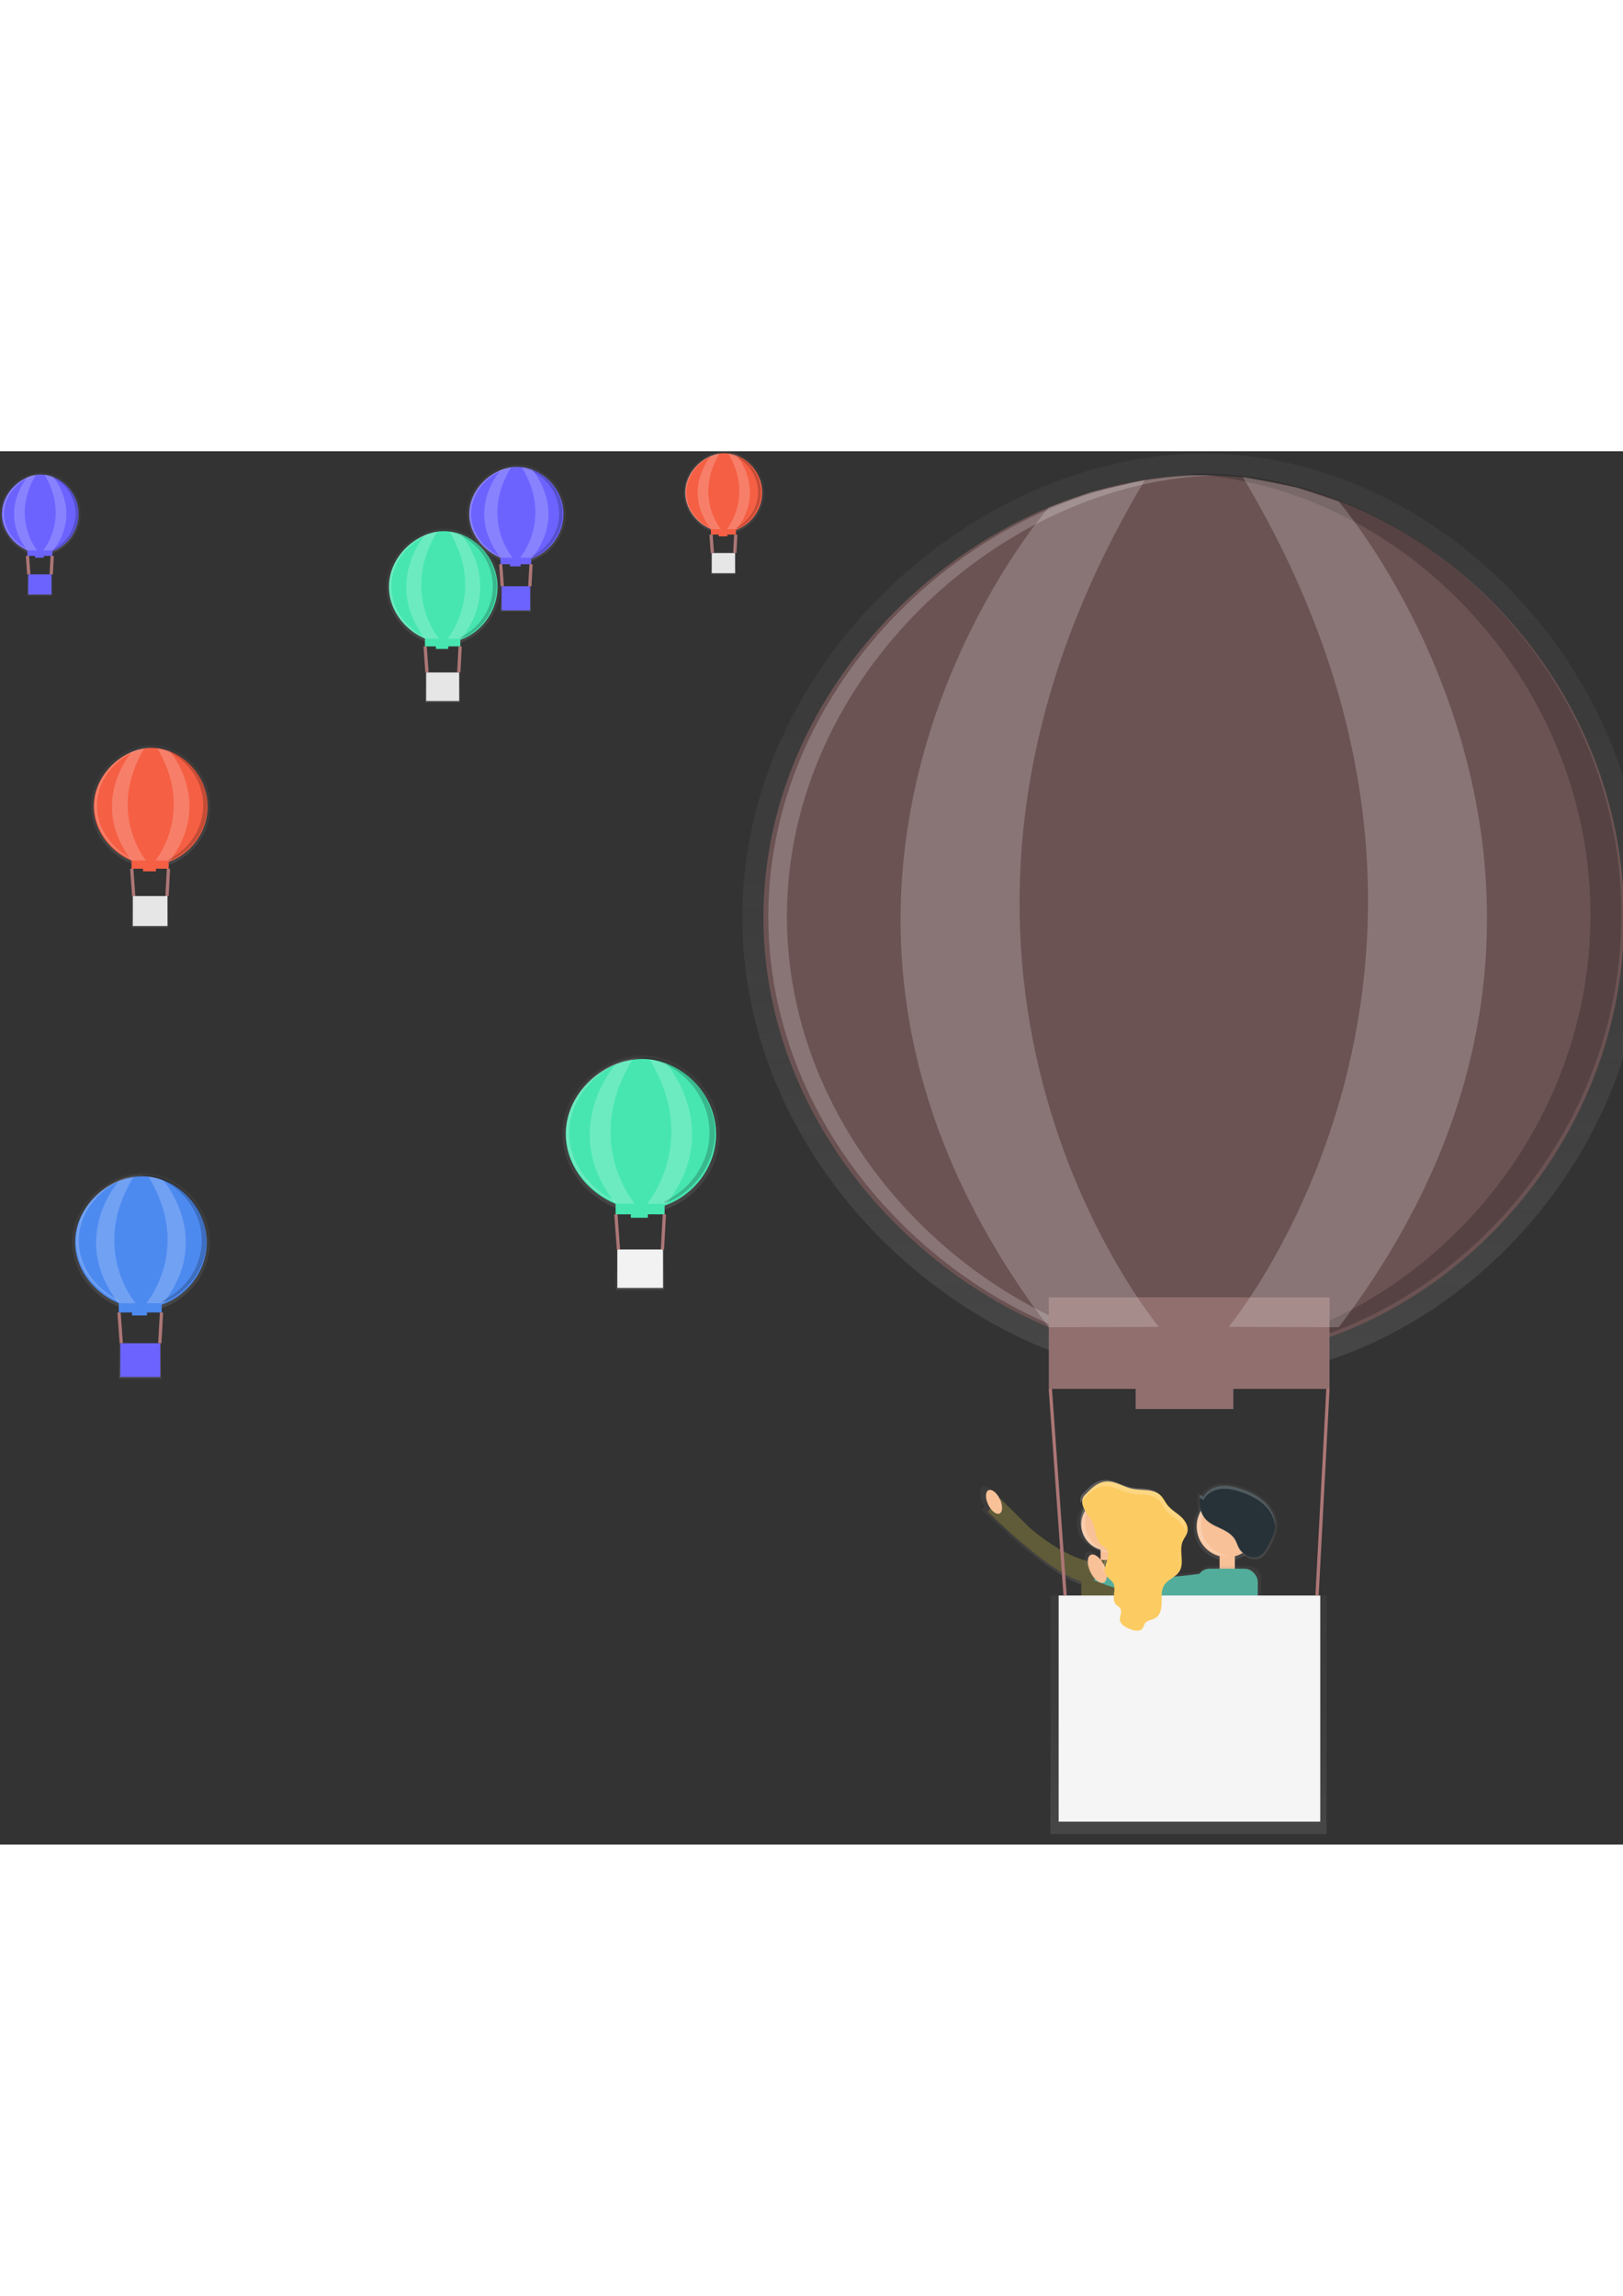 <?xml version="1.0" encoding="UTF-8" standalone="no"?>
<svg
   xmlns:dc="http://purl.org/dc/elements/1.1/"
   xmlns:cc="http://creativecommons.org/ns#"
   xmlns:rdf="http://www.w3.org/1999/02/22-rdf-syntax-ns#"
   xmlns:svg="http://www.w3.org/2000/svg"
   xmlns="http://www.w3.org/2000/svg"
   xmlns:xlink="http://www.w3.org/1999/xlink"
   xmlns:sodipodi="http://sodipodi.sourceforge.net/DTD/sodipodi-0.dtd"
   xmlns:inkscape="http://www.inkscape.org/namespaces/inkscape"
   sodipodi:docname="balloons.svg"
   inkscape:version="1.0 (4035a4f, 2020-05-01)"
   id="svg8"
   version="1.1"
   viewBox="0 0 120 103"
   height="297mm"
   width="210mm">
   <rect x="0" y="0" width="120" height="103" fill="#333333" stroke="none"/>
   <!-- <rect height="100%" width="100%" fill="white" /> -->
  <defs
     id="defs2">
    <linearGradient
       id="f2f4f6e9-6b95-42bc-91e2-935d3f95e99d"
       x1="739.11"
       y1="600.75"
       x2="739.11"
       y2="35"
       gradientUnits="userSpaceOnUse">
      <stop
         offset="0"
         stop-color="gray"
         stop-opacity="0.25"
         id="stop10" />
      <stop
         offset="0.54"
         stop-color="gray"
         stop-opacity="0.12"
         id="stop12" />
      <stop
         offset="1"
         stop-color="gray"
         stop-opacity="0.1"
         id="stop14" />
    </linearGradient>
    <linearGradient
       gradientTransform="matrix(0.121,0,0,0.121,-1.319,-4.074)"
       id="f3ab6348-f00d-4f48-ac7c-85d02bfc6ffb"
       x1="686.68"
       y1="717.39"
       x2="686.68"
       y2="670.55"
       xlink:href="#f2f4f6e9-6b95-42bc-91e2-935d3f95e99d" />
    <linearGradient
       gradientTransform="matrix(0.121,0,0,0.121,-1.319,-4.074)"
       id="0b05ffbc-780b-4703-ab6e-f12613b08fc6"
       x1="645.13"
       y1="725.98"
       x2="645.13"
       y2="664.77"
       xlink:href="#f2f4f6e9-6b95-42bc-91e2-935d3f95e99d" />
    <linearGradient
       gradientTransform="matrix(0.121,0,0,0.121,0,-1.771)"
       id="fefdaf25-1efa-4566-a839-7466210dd781"
       x1="748.64"
       y1="691.12"
       x2="748.64"
       y2="649.87"
       xlink:href="#f2f4f6e9-6b95-42bc-91e2-935d3f95e99d" />
    <linearGradient
       gradientTransform="matrix(0.121,0,0,0.121,-1.319,-4.074)"
       id="00faf9d1-f067-4649-a9f7-133b0e619575"
       x1="726.3"
       y1="801.01"
       x2="726.3"
       y2="704.54"
       xlink:href="#f2f4f6e9-6b95-42bc-91e2-935d3f95e99d" />
    <linearGradient
       gradientTransform="matrix(0.121,0,0,0.121,-1.319,-4.074)"
       id="e0f12371-53e2-4b63-954f-7529306c0fcf"
       x1="765.68"
       y1="709.46"
       x2="765.68"
       y2="663.19"
       xlink:href="#f2f4f6e9-6b95-42bc-91e2-935d3f95e99d" />
    <linearGradient
       gradientTransform="matrix(0.121,0,0,0.121,0,-1.771)"
       id="0828e378-0415-49ac-805e-ffac983dd77f"
       x1="725"
       y1="858"
       x2="725"
       y2="712.51"
       xlink:href="#f2f4f6e9-6b95-42bc-91e2-935d3f95e99d" />
    <linearGradient
       gradientTransform="matrix(0.121,0,0,0.121,-1.319,-4.074)"
       id="a59f3b9d-1771-4339-a46e-b16d2b7b7a75"
       x1="325.86"
       y1="102.02"
       x2="325.86"
       y2="41.73"
       xlink:href="#f2f4f6e9-6b95-42bc-91e2-935d3f95e99d" />
    <linearGradient
       gradientTransform="matrix(0.121,0,0,0.121,0,-1.771)"
       id="127b93fc-e9a8-4a28-b3e8-ddf2259882c5"
       x1="314.63"
       y1="112.46"
       x2="314.63"
       y2="96.95"
       xlink:href="#f2f4f6e9-6b95-42bc-91e2-935d3f95e99d" />
    <linearGradient
       gradientTransform="matrix(0.121,0,0,0.121,-1.319,-4.074)"
       id="0726a656-e16d-4980-b3fe-a86ba469ed49"
       x1="96.86"
       y1="558.16"
       x2="96.86"
       y2="473.87"
       xlink:href="#f2f4f6e9-6b95-42bc-91e2-935d3f95e99d" />
    <linearGradient
       gradientTransform="matrix(0.121,0,0,0.121,0,-1.771)"
       id="09a3f343-371f-47c8-af4b-b7896fe83138"
       x1="85.49"
       y1="580.32"
       x2="85.49"
       y2="558.64"
       xlink:href="#f2f4f6e9-6b95-42bc-91e2-935d3f95e99d" />
    <linearGradient
       gradientTransform="matrix(0.121,0,0,0.121,-1.319,-4.074)"
       id="91620f7c-415a-4efb-8775-05b0b41b95e1"
       x1="401.86"
       y1="498.21"
       x2="401.86"
       y2="402"
       xlink:href="#f2f4f6e9-6b95-42bc-91e2-935d3f95e99d" />
    <linearGradient
       gradientTransform="matrix(0.121,0,0,0.121,0,-1.771)"
       id="1ac82200-36c7-4144-8a58-4670deda2f7e"
       x1="390.42"
       y1="526.19"
       x2="390.42"
       y2="501.45"
       xlink:href="#f2f4f6e9-6b95-42bc-91e2-935d3f95e99d" />
    <linearGradient
       gradientTransform="matrix(0.121,0,0,0.121,-1.319,-4.074)"
       id="be26d75a-0455-4f88-8e02-7405c5fe6a65"
       x1="281.25"
       y1="152.04"
       x2="281.25"
       y2="80.66"
       xlink:href="#f2f4f6e9-6b95-42bc-91e2-935d3f95e99d" />
    <linearGradient
       gradientTransform="matrix(0.121,0,0,0.121,0,-1.771)"
       id="0b2f09ef-1575-4fe8-8a39-bc8009e41251"
       x1="269.97"
       y1="167.89"
       x2="269.97"
       y2="149.53"
       xlink:href="#f2f4f6e9-6b95-42bc-91e2-935d3f95e99d" />
    <linearGradient
       gradientTransform="matrix(0.121,0,0,0.121,-1.319,-4.074)"
       id="e4790bd4-5801-4457-b473-8cffc98e274c"
       x1="35.42"
       y1="97.02"
       x2="35.42"
       y2="46.61"
       xlink:href="#f2f4f6e9-6b95-42bc-91e2-935d3f95e99d" />
    <linearGradient
       gradientTransform="matrix(0.121,0,0,0.121,0,-1.771)"
       id="3d7619d0-4e5d-43de-b852-961e26921f74"
       x1="24.26"
       y1="102.64"
       x2="24.26"
       y2="89.68"
       xlink:href="#f2f4f6e9-6b95-42bc-91e2-935d3f95e99d" />
    <linearGradient
       gradientTransform="matrix(0.121,0,0,0.121,-1.319,-4.074)"
       id="13b49d86-3a6c-4373-8a2b-23927da3a66d"
       x1="452.42"
       y1="84.02"
       x2="452.42"
       y2="33.61"
       xlink:href="#f2f4f6e9-6b95-42bc-91e2-935d3f95e99d" />
    <linearGradient
       gradientTransform="matrix(0.121,0,0,0.121,0,-1.771)"
       id="e13d1787-a849-404d-9971-b1babf765573"
       x1="441.26"
       y1="89.64"
       x2="441.26"
       y2="76.68"
       xlink:href="#f2f4f6e9-6b95-42bc-91e2-935d3f95e99d" />
    <linearGradient
       gradientTransform="matrix(0.121,0,0,0.121,-1.319,-4.074)"
       id="8d0e9b9d-b502-4368-bee2-132b20c20719"
       x1="102.82"
       y1="287.6"
       x2="102.82"
       y2="212.78"
       xlink:href="#f2f4f6e9-6b95-42bc-91e2-935d3f95e99d" />
    <linearGradient
       gradientTransform="matrix(0.121,0,0,0.121,0,-1.771)"
       id="2bbe2ca3-b086-4129-9122-2e4a5aa8bf64"
       x1="91.51"
       y1="305.14"
       x2="91.51"
       y2="285.9"
       xlink:href="#f2f4f6e9-6b95-42bc-91e2-935d3f95e99d" />
    <linearGradient
       gradientTransform="matrix(0.121,0,0,0.121,16.135,48.988)"
       id="6be94b36-c083-4e0b-93be-f3da3b19fa1e"
       x1="999.82"
       y1="89.49"
       x2="999.82"
       y2="19"
       xlink:href="#f2f4f6e9-6b95-42bc-91e2-935d3f95e99d" />
    <linearGradient
       gradientTransform="matrix(0.121,0,0,0.121,17.454,51.291)"
       id="cd7958c8-0c10-490b-9e34-7b85f0d28caa"
       x1="988.54"
       y1="104.92"
       x2="988.54"
       y2="86.79"
       xlink:href="#f2f4f6e9-6b95-42bc-91e2-935d3f95e99d" />
    <linearGradient
       gradientTransform="matrix(0.121,0,0,0.121,16.135,48.988)"
       id="de1c6a66-0b91-463d-a557-a0141dbc776a"
       x1="1136.82"
       y1="98.6"
       x2="1136.82"
       y2="23.78"
       xlink:href="#f2f4f6e9-6b95-42bc-91e2-935d3f95e99d" />
    <linearGradient
       gradientTransform="matrix(0.121,0,0,0.121,17.454,51.291)"
       id="1fff592f-6693-4eb3-9171-bb32ff9687db"
       x1="1125.51"
       y1="116.14"
       x2="1125.51"
       y2="96.9"
       xlink:href="#f2f4f6e9-6b95-42bc-91e2-935d3f95e99d" />
    <linearGradient
       gradientTransform="matrix(0.121,0,0,0.121,16.135,48.988)"
       id="4e6c8e0b-171b-414f-b772-a9b03415ed1d"
       x1="1070.86"
       y1="285.65"
       x2="1070.86"
       y2="219"
       xlink:href="#f2f4f6e9-6b95-42bc-91e2-935d3f95e99d" />
    <linearGradient
       gradientTransform="matrix(0.121,0,0,0.121,17.454,51.291)"
       id="9eb5e881-07ee-4ce5-baa7-4927dd5ad0d0"
       x1="1059.6"
       y1="299.19"
       x2="1059.6"
       y2="282.05"
       xlink:href="#f2f4f6e9-6b95-42bc-91e2-935d3f95e99d" />
    <linearGradient
       gradientTransform="matrix(0.121,0,0,0.121,16.135,48.988)"
       id="b47c5690-0072-4895-bfce-7e12bed9c37f"
       x1="1140.25"
       y1="492.61"
       x2="1140.25"
       y2="419"
       xlink:href="#f2f4f6e9-6b95-42bc-91e2-935d3f95e99d" />
    <linearGradient
       gradientTransform="matrix(0.121,0,0,0.121,17.454,51.291)"
       id="9c3c48fe-271f-491e-9bd0-9e0c46ee695c"
       x1="1128.95"
       y1="509.55"
       x2="1128.95"
       y2="490.62"
       xlink:href="#f2f4f6e9-6b95-42bc-91e2-935d3f95e99d" />
    <linearGradient
       gradientTransform="matrix(0.121,0,0,0.121,-1.319,-4.074)"
       y2="35"
       x2="739.11"
       y1="600.75"
       x1="739.11"
       gradientUnits="userSpaceOnUse"
       id="linearGradient805"
       xlink:href="#f2f4f6e9-6b95-42bc-91e2-935d3f95e99d"
       inkscape:collect="always" />
  </defs>
  <sodipodi:namedview
     inkscape:window-maximized="0"
     inkscape:window-y="109"
     inkscape:window-x="1570"
     inkscape:window-height="755"
     inkscape:window-width="1252"
     showgrid="false"
     inkscape:document-rotation="0"
     inkscape:current-layer="layer1"
     inkscape:document-units="mm"
     inkscape:cy="607.5834"
     inkscape:cx="205.56106"
     inkscape:zoom="0.37061405"
     inkscape:pageshadow="2"
     inkscape:pageopacity="0.0"
     borderopacity="1.0"
     bordercolor="#666666"
     pagecolor="#ffffff"
     id="base" />
  <g
     id="layer1"
     inkscape:groupmode="layer"
     inkscape:label="Layer 1">
    <path
       id="path49"
       fill="url(#f2f4f6e9-6b95-42bc-91e2-935d3f95e99d)"
       d="m 121.649,34.454 c 0,18.936 -15.819,34.285 -32.661,34.285 -16.843,0 -34.106,-15.349 -34.106,-34.285 0,-18.936 17.263,-34.285 34.106,-34.285 16.843,0 32.661,15.351 32.661,34.285 z"
       style="fill:url(#linearGradient805);stroke-width:0.121" />
    <path
       style="fill:#6c5353;stroke-width:0.121"
       id="path51"
       fill="#6c63ff"
       d="m 120.085,34.454 c 0,18.049 -15.078,32.681 -31.133,32.681 -16.055,0 -32.507,-14.631 -32.507,-32.681 0,-18.05 16.454,-32.681 32.508,-32.681 16.055,0 31.132,14.637 31.132,32.681 z" />
    <path
       id="path53"
       fill="url(#f3ab6348-f00d-4f48-ac7c-85d02bfc6ffb)"
       d="m 84.204,79.265 c 0,-1.141 -1.027,-2.06 -2.293,-2.06 -1.267,0 -2.293,0.925 -2.293,2.06 0,0.961 0.727,1.767 1.72,1.997 v 1.616 h 1.147 v -1.616 c 0.989,-0.23 1.72,-1.035 1.72,-1.997 z"
       style="fill:url(#f3ab6348-f00d-4f48-ac7c-85d02bfc6ffb);stroke-width:0.121" />
    <path
       id="path55"
       fill="url(#0b05ffbc-780b-4703-ab6e-f12613b08fc6)"
       d="m 75.945,79.523 -2.322,-2.322 -0.046,0.046 v -0.011 c -0.242,-0.514 -0.655,-0.831 -0.911,-0.709 -0.257,0.122 -0.267,0.64 -0.021,1.154 a 1.967,1.967 0 0 0 0.188,0.314 l -0.242,0.242 c 0,0 5.939,5.939 8.259,5.678 l 0.438,-1.619 c 0,0 -1.985,0.065 -5.342,-2.773 z"
       style="fill:url(#0b05ffbc-780b-4703-ab6e-f12613b08fc6);stroke-width:0.121" />
    <circle
       style="stroke-width:0.121"
       id="circle57"
       fill="#f8c198"
       r="1.91"
       cy="79.335"
       cx="81.855" />
    <rect
       style="stroke-width:0.121"
       id="rect59"
       fill="#f8c198"
       height="1.91"
       width="0.955"
       y="80.769"
       x="81.377" />
    <rect
       style="stroke-width:0.121"
       id="rect61"
       fill="#605b38"
       ry="0.97"
       rx="0.97"
       height="8.597"
       width="3.82"
       y="81.963"
       x="79.945" />
    <path
       style="stroke-width:0.121"
       id="path63"
       fill="#605b38"
       d="m 81.066,82.136 c 0,0 -1.837,0.065 -4.943,-2.562 l -2.149,-2.149 -0.955,0.955 c 0,0 5.493,5.493 7.636,5.254 z" />
    <ellipse
       style="stroke-width:0.121"
       id="ellipse65"
       fill="#f8c198"
       transform="rotate(-25.56)"
       ry="0.955"
       rx="0.478"
       cy="101.774"
       cx="32.795" />
    <circle
       id="circle67"
       fill="url(#fefdaf25-1efa-4566-a839-7466210dd781)"
       r="2.5"
       cy="79.496"
       cx="90.739"
       style="fill:url(#fefdaf25-1efa-4566-a839-7466210dd781);stroke-width:0.121" />
    <circle
       style="stroke-width:0.121"
       id="circle69"
       fill="#f8c198"
       r="2.26"
       cy="79.496"
       cx="90.739" />
    <rect
       style="stroke-width:0.121"
       id="rect71"
       fill="#f8c198"
       height="2.26"
       width="1.131"
       y="81.192"
       x="90.173" />
    <path
       id="path73"
       fill="url(#00faf9d1-f067-4649-a9f7-133b0e619575)"
       d="m 92.308,82.414 h -2.8 a 0.956,0.956 0 0 0 -0.781,0.407 c -2.127,0.276 -6.504,0.703 -6.947,-0.407 l -0.204,0.153 a 2.237,2.237 0 0 0 -0.149,-0.406 c -0.281,-0.587 -0.747,-0.949 -1.04,-0.808 -0.293,0.141 -0.304,0.727 -0.023,1.316 a 2.097,2.097 0 0 0 0.364,0.536 l -0.121,0.093 c 0,0 4.476,1.885 7.95,1.65 v 7.111 a 0.959,0.959 0 0 0 0.956,0.956 h 2.8 a 0.959,0.959 0 0 0 0.956,-0.956 v -8.689 a 0.959,0.959 0 0 0 -0.961,-0.955 z"
       style="fill:url(#00faf9d1-f067-4649-a9f7-133b0e619575);stroke-width:0.121" />
    <rect
       style="stroke-width:0.121"
       id="rect75"
       fill="#53ad9b"
       ry="0.97"
       rx="0.97"
       height="10.173"
       width="4.521"
       y="82.605"
       x="88.477" />
    <path
       style="stroke-width:0.121"
       id="path77"
       fill="#53ad9b"
       d="m 89.749,82.837 c 0,0 -7.206,1.181 -7.77,-0.233 l -1.131,0.848 c 0,0 5.369,2.26 8.76,1.413 3.39,-0.847 0.142,-2.029 0.142,-2.029 z" />
    <ellipse
       style="stroke-width:0.121"
       id="ellipse79"
       fill="#f8c198"
       transform="rotate(-25.56)"
       ry="1.131"
       rx="0.565"
       cy="109.525"
       cx="37.551" />
    <path
       id="path81"
       fill="url(#e0f12371-53e2-4b63-954f-7529306c0fcf)"
       d="m 88.53,77.055 a 0.286,0.286 0 0 1 0.284,0.166 c 0.233,-0.509 0.783,-0.821 1.333,-0.892 0.55,-0.071 1.116,0.062 1.646,0.242 0.678,0.232 1.341,0.551 1.851,1.053 0.51,0.502 0.848,1.212 0.789,1.924 -0.046,0.525 -0.299,1.006 -0.549,1.469 -0.154,0.287 -0.321,0.585 -0.596,0.759 -0.575,0.364 -1.389,-0.021 -1.697,-0.625 -0.102,-0.2 -0.165,-0.418 -0.278,-0.606 -0.341,-0.587 -1.046,-0.827 -1.653,-1.131 -1.062,-0.539 -1.145,-1.281 -1.13,-2.359 z"
       style="fill:url(#e0f12371-53e2-4b63-954f-7529306c0fcf);stroke-width:0.121" />
    <rect
       id="rect83"
       fill="url(#0828e378-0415-49ac-805e-ffac983dd77f)"
       height="17.634"
       width="20.411"
       y="84.589"
       x="77.668"
       style="fill:url(#0828e378-0415-49ac-805e-ffac983dd77f);stroke-width:0.121" />
    <rect
       style="stroke-width:0.121"
       id="rect85"
       fill="#f5f5f5"
       height="16.717"
       width="19.343"
       y="84.589"
       x="78.273" />
    <line
       id="line87"
       stroke-width="0.242"
       stroke-miterlimit="10"
       stroke="#ad7676"
       fill="none"
       y2="69.314"
       x2="98.185"
       y1="84.589"
       x1="97.378" />
    <line
       id="line89"
       stroke-width="0.242"
       stroke-miterlimit="10"
       stroke="#ad7676"
       fill="none"
       y2="69.314"
       x2="77.659"
       y1="84.589"
       x1="78.751" />
    <path
       style="stroke-width:0.121"
       id="path91"
       opacity="0.2"
       fill="#ffffff"
       d="m 88.822,79.382 a 2.259,2.259 0 0 1 2.088,-2.248 c -0.057,0 -0.114,-0.008 -0.172,-0.008 a 2.26,2.26 0 0 0 0,4.521 c 0.058,0 0.115,0 0.172,-0.008 a 2.259,2.259 0 0 1 -2.088,-2.256 z" />
    <path
       style="stroke-width:0.121"
       id="path93"
       opacity="0.2"
       fill="#ffffff"
       d="m 80.222,79.153 a 2.259,2.259 0 0 1 2.091,-2.252 c -0.057,0 -0.114,-0.008 -0.172,-0.008 a 2.26,2.26 0 0 0 0,4.521 c 0.058,0 0.115,0 0.172,-0.008 a 2.259,2.259 0 0 1 -2.091,-2.252 z" />
    <path
       style="stroke-width:0.121"
       id="path95"
       fill="#fccc63"
       d="m 81.478,80.891 a 2.287,2.287 0 0 1 0.342,0.279 c 0.406,0.505 -0.364,1.288 -0.075,1.87 0.127,0.257 0.43,0.388 0.566,0.64 0.258,0.479 -0.175,1.179 0.2,1.576 0.101,0.105 0.242,0.167 0.321,0.291 0.152,0.242 -0.061,0.565 -0.027,0.848 0.042,0.364 0.44,0.558 0.783,0.686 0.292,0.109 0.675,0.196 0.874,-0.045 0.096,-0.121 0.114,-0.28 0.204,-0.402 0.167,-0.229 0.504,-0.23 0.75,-0.371 0.382,-0.218 0.475,-0.727 0.475,-1.165 0,-0.438 -0.044,-0.915 0.196,-1.285 0.272,-0.419 0.835,-0.576 1.107,-0.995 0.411,-0.638 -0.042,-1.528 0.251,-2.228 0.102,-0.242 0.288,-0.447 0.349,-0.702 0.101,-0.421 -0.168,-0.848 -0.485,-1.131 -0.316,-0.282 -0.711,-0.504 -0.979,-0.848 -0.188,-0.242 -0.31,-0.527 -0.532,-0.735 -0.538,-0.502 -1.394,-0.322 -2.113,-0.485 -0.665,-0.144 -1.279,-0.6 -1.956,-0.524 -0.593,0.067 -1.056,0.522 -1.469,0.953 a 0.762,0.762 0 0 0 -0.23,0.354 c -0.121,0.585 0.447,1.188 0.697,1.617 0.319,0.575 0.221,1.356 0.751,1.801 z" />
    <g
       transform="matrix(0.121,0,0,0.121,0,-1.771)"
       id="g109"
       opacity="0.2">
      <path
         id="path97"
         fill="#ffffff"
         transform="translate(-10.88,-19)"
         d="m 673,673.79 c 3.41,-3.55 7.23,-7.31 12.12,-7.86 5.58,-0.63 10.65,3.13 16.14,4.32 5.93,1.29 13,-0.19 17.43,4 1.83,1.71 2.84,4.1 4.39,6.06 2.21,2.79 5.43,4.58 8.08,7 a 12.9,12.9 0 0 1 3.95,5.88 c 0,-0.11 0.07,-0.22 0.1,-0.33 0.83,-3.47 -1.39,-7 -4.05,-9.33 -2.66,-2.33 -5.87,-4.16 -8.08,-7 -1.55,-2 -2.56,-4.35 -4.39,-6.06 -4.44,-4.14 -11.5,-2.66 -17.43,-4 -5.49,-1.19 -10.55,-4.95 -16.14,-4.32 -4.89,0.55 -8.71,4.31 -12.12,7.86 a 6.29,6.29 0 0 0 -1.9,2.92 7.58,7.58 0 0 0 0.13,3.32 7.35,7.35 0 0 1 1.77,-2.46 z" />
      <path
         id="path99"
         fill="#ffffff"
         transform="translate(-10.88,-19)"
         d="m 694.4,743.43 a 9.29,9.29 0 0 0 -0.34,3 4.32,4.32 0 0 0 0.27,1.08 c 0.32,-1.42 0.67,-2.85 0.07,-4.08 z" />
      <path
         id="path101"
         fill="#ffffff"
         transform="translate(-10.88,-19)"
         d="m 690.57,729.59 a 18.28,18.28 0 0 0 -0.12,5 18.73,18.73 0 0 0 0.12,-5 z" />
      <path
         id="path103"
         fill="#ffffff"
         transform="translate(-10.88,-19)"
         d="m 731.69,712.36 a 46.51,46.51 0 0 0 -0.17,-6.52 46.24,46.24 0 0 0 0.17,6.52 z" />
      <path
         id="path105"
         fill="#ffffff"
         transform="translate(-10.88,-19)"
         d="m 719.48,736.82 c 0,-0.36 0,-0.72 0,-1.07 0,-0.18 0,-0.36 0,-0.54 0.01,0.54 0,1.08 0,1.61 z" />
      <path
         id="path107"
         fill="#ffffff"
         transform="translate(-10.88,-19)"
         d="m 686.66,708.42 c -0.72,3.15 -2.55,6.61 -1.65,9.55 0.7,-3.29 2.62,-6.76 1.65,-9.55 z" />
    </g>
    <path
       style="stroke-width:0.121"
       id="path111"
       fill="#263238"
       d="m 88.7,77.173 a 0.269,0.269 0 0 1 0.267,0.156 c 0.219,-0.485 0.737,-0.773 1.261,-0.841 0.524,-0.068 1.052,0.058 1.551,0.229 0.639,0.218 1.263,0.52 1.744,0.993 0.481,0.473 0.802,1.141 0.743,1.818 -0.044,0.495 -0.282,0.948 -0.518,1.384 -0.145,0.27 -0.303,0.551 -0.562,0.715 -0.542,0.341 -1.309,-0.019 -1.601,-0.589 -0.096,-0.188 -0.155,-0.394 -0.262,-0.576 -0.321,-0.553 -0.987,-0.778 -1.557,-1.065 -1.002,-0.508 -1.081,-1.207 -1.065,-2.224 z" />
    <path
       style="stroke-width:0.121"
       id="path113"
       opacity="0.2"
       fill="#ffffff"
       d="m 88.7,77.403 a 0.269,0.269 0 0 1 0.267,0.156 c 0.219,-0.485 0.737,-0.773 1.261,-0.841 0.524,-0.068 1.052,0.058 1.551,0.229 0.639,0.218 1.263,0.52 1.744,0.993 a 2.424,2.424 0 0 1 0.745,1.534 c 0.04,-0.656 -0.276,-1.302 -0.745,-1.764 -0.469,-0.462 -1.105,-0.775 -1.744,-0.993 -0.499,-0.171 -1.029,-0.297 -1.551,-0.229 -0.522,0.068 -1.041,0.364 -1.261,0.841 a 0.269,0.269 0 0 0 -0.267,-0.156 c 0,0.098 0,0.194 0,0.286 -0.001,-0.019 -0.001,-0.039 0,-0.057 z" />
    <rect
       style="fill:#916f6f;stroke-width:0.121"
       id="rect115"
       fill="#6c63ff"
       height="2.522"
       width="7.224"
       y="68.281"
       x="83.966" />
    <g
       transform="matrix(0.121,0,0,0.121,0,-1.771)"
       id="g119"
       opacity="0.2">
      <path
         id="path117"
         transform="translate(-10.88,-19)"
         d="m 744.79,47.3 c -3.16,0 -6.31,0.09 -9.47,0.23 128.86,5.56 247.41,124 247.41,269.4 0,145.4 -118.56,263.84 -247.41,269.4 3.16,0.14 6.32,0.23 9.47,0.23 132.45,0 256.86,-120.72 256.86,-269.63 C 1001.65,168.02 877.24,47.3 744.79,47.3 Z" />
    </g>
    <g
       transform="matrix(0.121,0,0,0.121,0,-1.771)"
       id="g123"
       opacity="0.2">
      <path
         id="path121"
         fill="#ffffff"
         transform="translate(-10.88,-19)"
         d="m 491.71,317.87 c 0,-146.78 131.9,-266.17 262.53,-269.55 -1.89,0 -3.78,-0.08 -5.67,-0.08 -132.45,0 -268.21,120.76 -268.21,269.63 0,148.87 135.76,269.63 268.21,269.63 1.89,0 3.78,0 5.67,-0.08 C 623.62,584 491.71,464.66 491.71,317.87 Z" />
    </g>
    <rect
       style="fill:#916f6f;stroke-width:0.121"
       id="rect125"
       fill="#6c63ff"
       height="6.766"
       width="20.755"
       y="62.548"
       x="77.545" />
    <path
       style="stroke-width:0.121"
       id="path127"
       opacity="0.2"
       fill="#ffffff"
       d="m 77.544,4.154 c 0,0 -24.653,28.179 0,60.603 l 8.141,-0.028 c 0,0 -22.475,-26.786 -1.031,-62.609 l -4.013,0.915 z" />
    <path
       style="stroke-width:0.121"
       id="path129"
       opacity="0.2"
       fill="#ffffff"
       d="m 98.987,3.723 c 0,0 24.653,28.604 0,61.032 l -8.141,-0.028 c 0,0 22.475,-27.014 1.031,-62.838 l 4.011,0.801 z" />
    <path
       id="path131"
       fill="url(#a59f3b9d-1771-4339-a46e-b16d2b7b7a75)"
       d="m 41.83,4.637 c 0,2.018 -1.731,3.652 -3.573,3.652 -1.842,0 -3.732,-1.636 -3.732,-3.653 0,-2.017 1.888,-3.653 3.732,-3.653 1.844,0 3.573,1.637 3.573,3.654 z"
       style="fill:url(#a59f3b9d-1771-4339-a46e-b16d2b7b7a75);stroke-width:0.121" />
    <path
       style="stroke-width:0.121"
       id="path133"
       fill="#6c63ff"
       d="m 41.659,4.637 c 0,1.924 -1.65,3.482 -3.406,3.482 -1.756,0 -3.557,-1.559 -3.557,-3.482 0,-1.924 1.801,-3.482 3.557,-3.482 1.756,0 3.406,1.559 3.406,3.482 z" />
    <rect
       id="rect135"
       fill="url(#127b93fc-e9a8-4a28-b3e8-ddf2259882c5)"
       height="1.879"
       width="2.234"
       y="9.98"
       x="37.019"
       style="fill:url(#127b93fc-e9a8-4a28-b3e8-ddf2259882c5);stroke-width:0.121" />
    <rect
       style="stroke-width:0.121"
       id="rect137"
       fill="#6c63ff"
       height="1.782"
       width="2.116"
       y="9.98"
       x="37.085" />
    <line
       id="line139"
       stroke-width="0.242"
       stroke-miterlimit="10"
       stroke="#ad7676"
       fill="none"
       y2="8.352"
       x2="39.263"
       y1="9.98"
       x1="39.175" />
    <line
       id="line141"
       stroke-width="0.242"
       stroke-miterlimit="10"
       stroke="#ad7676"
       fill="none"
       y2="8.352"
       x2="37.017"
       y1="9.98"
       x1="37.137" />
    <g
       transform="matrix(0.121,0,0,0.121,0,-1.771)"
       id="g149"
       opacity="0.2">
      <path
         id="path143"
         fill="#ffffff"
         transform="translate(-10.88,-19)"
         d="m 321,117.22 a 1,1 0 0 0 0,0.32 0.45,0.45 0 0 0 0,0.11 0.65,0.65 0 0 0 0,-0.43 z" />
      <path
         id="path145"
         fill="#ffffff"
         transform="translate(-10.88,-19)"
         d="m 320.55,115.75 a 1.9,1.9 0 0 0 0,0.53 1.94,1.94 0 0 0 0,-0.53 z" />
      <path
         id="path147"
         fill="#ffffff"
         transform="translate(-10.88,-19)"
         d="m 323.72,116.52 c 0,0 0,-0.08 0,-0.11 v -0.06 c 0,0.06 0,0.11 0,0.17 z" />
    </g>
    <rect
       style="stroke-width:0.121"
       id="rect151"
       fill="#6c63ff"
       height="0.269"
       width="0.79"
       y="8.243"
       x="37.707" />
    <g
       transform="matrix(0.121,0,0,0.121,0,-1.771)"
       id="g155"
       opacity="0.2">
      <path
         id="path153"
         transform="translate(-10.88,-19)"
         d="m 326.49,43 h -1 c 14.1,0.59 27.07,13.22 27.07,28.71 0,15.49 -13,28.12 -27.07,28.71 h 1 c 14.49,0 28.1,-12.86 28.1,-28.73 C 354.59,55.82 341,43 326.49,43 Z" />
    </g>
    <g
       transform="matrix(0.121,0,0,0.121,0,-1.771)"
       id="g159"
       opacity="0.2">
      <path
         id="path157"
         fill="#ffffff"
         transform="translate(-10.88,-19)"
         d="m 298.8,71.87 c 0,-15.64 14.43,-28.36 28.72,-28.72 h -0.62 c -14.49,0 -29.35,12.86 -29.35,28.73 0,15.87 14.85,28.73 29.35,28.73 h 0.62 C 313.23,100.24 298.8,87.52 298.8,71.87 Z" />
    </g>
    <rect
       style="stroke-width:0.121"
       id="rect161"
       fill="#6c63ff"
       height="0.721"
       width="2.271"
       y="7.631"
       x="37.005" />
    <path
       style="stroke-width:0.121"
       id="path163"
       opacity="0.2"
       fill="#ffffff"
       d="m 37.005,1.408 c 0,0 -2.698,3.002 0,6.458 h 0.891 c 0,0 -2.459,-2.854 -0.113,-6.666 l -0.439,0.098 z" />
    <path
       style="stroke-width:0.121"
       id="path165"
       opacity="0.2"
       fill="#ffffff"
       d="m 39.351,1.364 c 0,0 2.698,3.048 0,6.504 h -0.891 c 0,0 2.459,-2.879 0.113,-6.697 l 0.439,0.086 z" />
    <path
       id="path167"
       fill="url(#0726a656-e16d-4980-b3fe-a86ba469ed49)"
       d="m 15.529,58.468 c 0,2.822 -2.424,5.109 -4.996,5.109 -2.572,0 -5.212,-2.287 -5.212,-5.109 0,-2.822 2.641,-5.109 5.212,-5.109 2.571,0 4.996,2.29 4.996,5.109 z"
       style="fill:url(#0726a656-e16d-4980-b3fe-a86ba469ed49);stroke-width:0.121" />
    <path
       style="stroke-width:0.121"
       id="path169"
       fill="#4d8af0"
       d="m 15.286,58.468 c 0,2.69 -2.303,4.869 -4.762,4.869 -2.459,0 -4.969,-2.182 -4.969,-4.869 0,-2.687 2.517,-4.869 4.969,-4.869 2.452,0 4.762,2.182 4.762,4.869 z" />
    <rect
       id="rect171"
       fill="url(#09a3f343-371f-47c8-af4b-b7896fe83138)"
       height="2.628"
       width="3.122"
       y="65.939"
       x="8.801"
       style="fill:url(#09a3f343-371f-47c8-af4b-b7896fe83138);stroke-width:0.121" />
    <rect
       style="stroke-width:0.121"
       id="rect173"
       fill="#6c63ff"
       height="2.491"
       width="2.959"
       y="65.939"
       x="8.893" />
    <line
       id="line175"
       stroke-width="0.242"
       stroke-miterlimit="10"
       stroke="#ad7676"
       fill="none"
       y2="63.664"
       x2="11.94"
       y1="65.939"
       x1="11.816" />
    <line
       id="line177"
       stroke-width="0.242"
       stroke-miterlimit="10"
       stroke="#ad7676"
       fill="none"
       y2="63.664"
       x2="8.8"
       y1="65.939"
       x1="8.967" />
    <g
       transform="matrix(0.121,0,0,0.121,0,-1.771)"
       id="g185"
       opacity="0.2">
      <path
         id="path179"
         fill="#ffffff"
         transform="translate(-10.88,-19)"
         d="m 90,579.42 a 1.35,1.35 0 0 0 -0.05,0.45 0.63,0.63 0 0 0 0,0.16 0.91,0.91 0 0 0 0.05,-0.61 z" />
      <path
         id="path181"
         fill="#ffffff"
         transform="translate(-10.88,-19)"
         d="m 89.44,577.36 a 2.65,2.65 0 0 0 0,0.74 2.72,2.72 0 0 0 0,-0.74 z" />
      <path
         id="path183"
         fill="#ffffff"
         transform="translate(-10.88,-19)"
         d="m 93.86,578.44 c 0,-0.05 0,-0.11 0,-0.16 v -0.08 c 0,0.08 0,0.16 0,0.24 z" />
    </g>
    <rect
       style="stroke-width:0.121"
       id="rect187"
       fill="#4d8af0"
       height="0.376"
       width="1.105"
       y="63.51"
       x="9.764" />
    <g
       transform="matrix(0.121,0,0,0.121,0,-1.771)"
       id="g191"
       opacity="0.2">
      <path
         id="path189"
         transform="translate(-10.88,-19)"
         d="m 97.73,475.7 c -0.48,0 -1,0 -1.45,0 19.71,0.83 37.85,18.48 37.85,40.14 0,21.66 -18.13,39.34 -37.85,40.16 0.48,0 1,0 1.45,0 20.26,0 39.29,-18 39.29,-40.17 0,-22.17 -19.02,-40.13 -39.29,-40.13 z" />
    </g>
    <g
       transform="matrix(0.121,0,0,0.121,0,-1.771)"
       id="g195"
       opacity="0.2">
      <path
         id="path193"
         fill="#ffffff"
         transform="translate(-10.88,-19)"
         d="m 59,516 c 0,-21.87 20.18,-39.66 40.16,-40.16 h -0.87 c -20.26,0 -41,18 -41,40.17 0,22.17 20.77,40.17 41,40.17 h 0.87 C 79.2,555.67 59,537.88 59,516 Z" />
    </g>
    <rect
       style="stroke-width:0.121"
       id="rect197"
       fill="#4d8af0"
       height="1.008"
       width="3.176"
       y="62.656"
       x="8.781" />
    <path
       style="stroke-width:0.121"
       id="path199"
       opacity="0.2"
       fill="#ffffff"
       d="m 8.781,53.955 c 0,0 -3.772,4.199 0,9.03 h 1.246 c 0,0 -3.439,-3.991 -0.158,-9.333 l -0.615,0.137 z" />
    <path
       style="stroke-width:0.121"
       id="path201"
       opacity="0.2"
       fill="#ffffff"
       d="m 12.062,53.892 c 0,0 3.772,4.263 0,9.09 h -1.246 c 0,0 3.439,-4.029 0.158,-9.362 l 0.615,0.121 z" />
    <path
       id="path203"
       fill="url(#91620f7c-415a-4efb-8775-05b0b41b95e1)"
       d="m 53.224,50.481 c 0,3.22 -2.762,5.83 -5.703,5.83 -2.94,0 -5.955,-2.611 -5.955,-5.83 0,-3.219 3.008,-5.83 5.949,-5.83 2.94,0 5.709,2.611 5.709,5.83 z"
       style="fill:url(#91620f7c-415a-4efb-8775-05b0b41b95e1);stroke-width:0.121" />
    <path
       style="stroke-width:0.121"
       id="path205"
       fill="#47e6b1"
       d="m 52.945,50.481 c 0,3.07 -2.63,5.563 -5.435,5.563 -2.805,0 -5.68,-2.493 -5.68,-5.563 0,-3.07 2.873,-5.557 5.676,-5.557 2.803,0 5.438,2.488 5.438,5.557 z" />
    <rect
       id="rect207"
       fill="url(#1ac82200-36c7-4144-8a58-4670deda2f7e)"
       height="2.999"
       width="3.563"
       y="59.008"
       x="45.539"
       style="fill:url(#1ac82200-36c7-4144-8a58-4670deda2f7e);stroke-width:0.121" />
    <rect
       style="stroke-width:0.121"
       id="rect209"
       fill="#f2f2f2"
       height="2.842"
       width="3.378"
       y="59.008"
       x="45.645" />
    <line
       id="line211"
       stroke-width="0.242"
       stroke-miterlimit="10"
       stroke="#ad7676"
       fill="none"
       y2="56.409"
       x2="49.121"
       y1="59.008"
       x1="48.98" />
    <line
       id="line213"
       stroke-width="0.242"
       stroke-miterlimit="10"
       stroke="#ad7676"
       fill="none"
       y2="56.409"
       x2="45.538"
       y1="59.008"
       x1="45.728" />
    <g
       transform="matrix(0.121,0,0,0.121,0,-1.771)"
       id="g221"
       opacity="0.2">
      <path
         id="path215"
         fill="#ffffff"
         transform="translate(-10.88,-19)"
         d="m 394.06,522.47 a 1.54,1.54 0 0 0 -0.06,0.51 0.72,0.72 0 0 0 0,0.18 1,1 0 0 0 0.06,-0.69 z" />
      <path
         id="path217"
         fill="#ffffff"
         transform="translate(-10.88,-19)"
         d="m 393.39,520.12 a 3,3 0 0 0 0,0.85 3.1,3.1 0 0 0 0,-0.85 z" />
      <path
         id="path219"
         fill="#ffffff"
         transform="translate(-10.88,-19)"
         d="m 398.44,521.35 c 0,-0.06 0,-0.12 0,-0.18 v -0.09 c 0,0.09 0,0.18 0,0.27 z" />
    </g>
    <rect
       style="stroke-width:0.121"
       id="rect223"
       fill="#47e6b1"
       height="0.429"
       width="1.262"
       y="56.234"
       x="46.639" />
    <g
       transform="matrix(0.121,0,0,0.121,0,-1.771)"
       id="g227"
       opacity="0.2">
      <path
         id="path225"
         transform="translate(-10.88,-19)"
         d="m 402.86,404.09 c -0.55,0 -1.1,0 -1.65,0 22.5,0.95 43.2,21.09 43.2,45.81 0,24.72 -20.7,44.87 -43.2,45.81 0.55,0 1.1,0 1.65,0 23.13,0 44.85,-20.53 44.85,-45.85 0,-25.32 -21.71,-45.77 -44.85,-45.77 z" />
    </g>
    <g
       transform="matrix(0.121,0,0,0.121,0,-1.771)"
       id="g231"
       opacity="0.2">
      <path
         id="path229"
         fill="#ffffff"
         transform="translate(-10.88,-19)"
         d="m 358.67,450.1 c 0,-25 23,-45.26 45.84,-45.84 h -1 c -23.13,0 -46.83,20.53 -46.83,45.85 0,25.32 23.71,45.89 46.84,45.89 h 1 c -22.82,-0.63 -45.85,-20.93 -45.85,-45.9 z" />
    </g>
    <rect
       style="stroke-width:0.121"
       id="rect233"
       fill="#47e6b1"
       height="1.15"
       width="3.624"
       y="55.259"
       x="45.517" />
    <path
       style="stroke-width:0.121"
       id="path235"
       opacity="0.2"
       fill="#ffffff"
       d="m 45.517,45.328 c 0,0 -4.305,4.792 0,10.302 h 1.422 c 0,0 -3.925,-4.555 -0.181,-10.647 l -0.701,0.152 z" />
    <path
       style="stroke-width:0.121"
       id="path237"
       opacity="0.2"
       fill="#ffffff"
       d="m 49.261,45.257 c 0,0 4.305,4.865 0,10.379 h -1.422 c 0,0 3.925,-4.594 0.181,-10.687 l 0.701,0.137 z" />
    <path
       id="path239"
       fill="url(#be26d75a-0455-4f88-8e02-7405c5fe6a65)"
       d="m 36.982,10.029 c 0,2.389 -1.996,4.326 -4.121,4.326 -2.125,0 -4.303,-1.939 -4.303,-4.326 0,-2.387 2.182,-4.326 4.303,-4.326 2.121,0 4.121,1.937 4.121,4.326 z"
       style="fill:url(#be26d75a-0455-4f88-8e02-7405c5fe6a65);stroke-width:0.121" />
    <path
       style="stroke-width:0.121"
       id="path241"
       fill="#47e6b1"
       d="m 36.785,10.029 c 0,2.277 -1.902,4.121 -3.928,4.121 -2.027,0 -4.102,-1.846 -4.102,-4.121 0,-2.275 2.076,-4.121 4.102,-4.121 2.025,0 3.928,1.844 3.928,4.121 z" />
    <rect
       id="rect243"
       fill="url(#0b2f09ef-1575-4fe8-8a39-bc8009e41251)"
       height="2.225"
       width="2.576"
       y="16.353"
       x="31.433"
       style="fill:url(#0b2f09ef-1575-4fe8-8a39-bc8009e41251);stroke-width:0.121" />
    <rect
       style="stroke-width:0.121"
       id="rect245"
       fill="#e6e6e6"
       height="2.109"
       width="2.44"
       y="16.353"
       x="31.51" />
    <line
       id="line247"
       stroke-width="0.242"
       stroke-miterlimit="10"
       stroke="#ad7676"
       fill="none"
       y2="14.426"
       x2="34.022"
       y1="16.353"
       x1="33.921" />
    <line
       id="line249"
       stroke-width="0.242"
       stroke-miterlimit="10"
       stroke="#ad7676"
       fill="none"
       y2="14.426"
       x2="31.432"
       y1="16.353"
       x1="31.57" />
    <g
       transform="matrix(0.121,0,0,0.121,0,-1.771)"
       id="g257"
       opacity="0.2">
      <path
         id="path251"
         fill="#ffffff"
         transform="translate(-10.88,-19)"
         d="m 275.61,170 a 1.17,1.17 0 0 0 0,0.38 0.54,0.54 0 0 0 0,0.14 0.79,0.79 0 0 0 0,-0.52 z" />
      <path
         id="path253"
         fill="#ffffff"
         transform="translate(-10.88,-19)"
         d="m 275.13,168.29 a 2.31,2.31 0 0 0 0,0.63 2.36,2.36 0 0 0 0,-0.63 z" />
      <path
         id="path255"
         fill="#ffffff"
         transform="translate(-10.88,-19)"
         d="m 278.78,169.2 c 0,0 0,-0.09 0,-0.14 V 169 c 0,0.07 0,0.14 0,0.2 z" />
    </g>
    <rect
       style="stroke-width:0.121"
       id="rect259"
       fill="#47e6b1"
       height="0.319"
       width="0.911"
       y="14.296"
       x="32.228" />
    <g
       transform="matrix(0.121,0,0,0.121,0,-1.771)"
       id="g263"
       opacity="0.2">
      <path
         id="path261"
         transform="translate(-10.88,-19)"
         d="m 282,82.21 h -1.19 c 16.26,0.7 31.21,15.65 31.21,34 0,18.35 -15,33.29 -31.21,34 H 282 c 16.71,0 32.41,-15.23 32.41,-34 0,-18.77 -15.73,-34 -32.41,-34 z" />
    </g>
    <g
       transform="matrix(0.121,0,0,0.121,0,-1.771)"
       id="g267"
       opacity="0.2">
      <path
         id="path265"
         fill="#ffffff"
         transform="translate(-10.88,-19)"
         d="m 250,116.35 c 0,-18.52 16.64,-33.58 33.12,-34 h -0.72 c -16.71,0 -33.84,15.23 -33.84,34 0,18.77 17.13,34 33.84,34 h 0.72 C 266.68,149.93 250,134.87 250,116.35 Z" />
    </g>
    <rect
       style="stroke-width:0.121"
       id="rect269"
       fill="#47e6b1"
       height="0.853"
       width="2.618"
       y="13.573"
       x="31.418" />
    <path
       style="stroke-width:0.121"
       id="path271"
       opacity="0.2"
       fill="#ffffff"
       d="m 31.418,6.206 c 0,0 -3.11,3.555 0,7.646 h 1.027 c 0,0 -2.835,-3.38 -0.13,-7.903 l -0.507,0.121 z" />
    <path
       style="stroke-width:0.121"
       id="path273"
       opacity="0.2"
       fill="#ffffff"
       d="m 34.123,6.151 c 0,0 3.11,3.609 0,7.7 h -1.027 c 0,0 2.835,-3.408 0.13,-7.928 l 0.507,0.102 z" />
    <path
       id="path275"
       fill="url(#e4790bd4-5801-4457-b473-8cffc98e274c)"
       d="m 5.954,4.631 c 0,1.687 -1.413,3.052 -2.909,3.052 C 1.549,7.683 0,6.318 0,4.631 0,2.944 1.538,1.576 3.045,1.576 c 1.507,0 2.909,1.367 2.909,3.056 z"
       style="fill:url(#e4790bd4-5801-4457-b473-8cffc98e274c);stroke-width:0.121" />
    <path
       style="stroke-width:0.121"
       id="path277"
       fill="#6c63ff"
       d="m 5.811,4.631 c 0,1.608 -1.344,2.909 -2.774,2.909 -1.43,0 -2.9,-1.301 -2.9,-2.909 0,-1.608 1.467,-2.909 2.897,-2.909 1.43,0 2.778,1.301 2.778,2.909 z" />
    <rect
       id="rect279"
       fill="url(#3d7619d0-4e5d-43de-b852-961e26921f74)"
       height="1.571"
       width="1.819"
       y="9.099"
       x="2.03"
       style="fill:url(#3d7619d0-4e5d-43de-b852-961e26921f74);stroke-width:0.121" />
    <rect
       style="stroke-width:0.121"
       id="rect281"
       fill="#6c63ff"
       height="1.49"
       width="1.724"
       y="9.099"
       x="2.085" />
    <line
       id="line283"
       stroke-width="0.242"
       stroke-miterlimit="10"
       stroke="#ad7676"
       fill="none"
       y2="7.737"
       x2="3.859"
       y1="9.099"
       x1="3.786" />
    <line
       id="line285"
       stroke-width="0.242"
       stroke-miterlimit="10"
       stroke="#ad7676"
       fill="none"
       y2="7.737"
       x2="2.03"
       y1="9.099"
       x1="2.127" />
    <g
       transform="matrix(0.121,0,0,0.121,0,-1.771)"
       id="g293"
       opacity="0.2">
      <path
         id="path287"
         fill="#ffffff"
         transform="translate(-10.88,-19)"
         d="m 31.44,109.74 a 0.83,0.83 0 0 0 0,0.27 0.38,0.38 0 0 0 0,0.1 0.56,0.56 0 0 0 0,-0.37 z" />
      <path
         id="path289"
         fill="#ffffff"
         transform="translate(-10.88,-19)"
         d="m 31.1,108.5 a 1.63,1.63 0 0 0 0,0.44 1.67,1.67 0 0 0 0,-0.44 z" />
      <path
         id="path291"
         fill="#ffffff"
         transform="translate(-10.88,-19)"
         d="m 33.67,109.15 c 0,0 0,-0.06 0,-0.1 v 0 c 0,0 0,0.05 0,0.1 z" />
    </g>
    <rect
       style="stroke-width:0.121"
       id="rect295"
       fill="#6c63ff"
       height="0.224"
       width="0.644"
       y="7.646"
       x="2.591" />
    <g
       transform="matrix(0.121,0,0,0.121,0,-1.771)"
       id="g299"
       opacity="0.2">
      <path
         id="path297"
         transform="translate(-10.88,-19)"
         d="m 35.93,47.7 h -0.84 c 11.48,0.5 22,11.05 22,24 0,12.95 -10.56,23.51 -22,24 h 0.84 c 11.8,0 22.89,-10.76 22.89,-24 0,-13.24 -11.09,-24 -22.89,-24 z" />
    </g>
    <g
       transform="matrix(0.121,0,0,0.121,0,-1.771)"
       id="g303"
       opacity="0.2">
      <path
         id="path301"
         fill="#ffffff"
         transform="translate(-10.88,-19)"
         d="m 13.38,71.82 c 0,-13.08 11.75,-23.72 23.39,-24 h -0.51 c -11.8,0 -23.9,10.76 -23.9,24 0,13.24 12.1,24 23.9,24 h 0.51 C 25.13,95.53 13.38,84.9 13.38,71.82 Z" />
    </g>
    <rect
       style="stroke-width:0.121"
       id="rect305"
       fill="#6c63ff"
       height="0.602"
       width="1.85"
       y="7.134"
       x="2.019" />
    <path
       style="stroke-width:0.121"
       id="path307"
       opacity="0.2"
       fill="#ffffff"
       d="m 2.019,1.931 c 0,0 -2.197,2.511 0,5.401 h 0.727 c 0,0 -2.005,-2.39 -0.093,-5.588 l -0.364,0.081 z" />
    <path
       style="stroke-width:0.121"
       id="path309"
       opacity="0.2"
       fill="#ffffff"
       d="m 3.929,1.892 c 0,0 2.197,2.545 0,5.438 H 3.202 c 0,0 2.002,-2.407 0.092,-5.6 l 0.364,0.072 z" />
    <path
       id="path311"
       fill="url(#13b49d86-3a6c-4373-8a2b-23927da3a66d)"
       d="m 56.496,3.056 c 0,1.687 -1.413,3.052 -2.909,3.052 -1.496,0 -3.039,-1.368 -3.039,-3.056 C 50.549,1.365 52.081,0 53.587,0 c 1.507,0 2.909,1.367 2.909,3.056 z"
       style="fill:url(#13b49d86-3a6c-4373-8a2b-23927da3a66d);stroke-width:0.121" />
    <path
       style="stroke-width:0.121"
       id="path313"
       fill="#f55f44"
       d="m 56.353,3.056 c 0,1.608 -1.344,2.909 -2.774,2.909 -1.43,0 -2.9,-1.301 -2.9,-2.909 0,-1.608 1.467,-2.909 2.897,-2.909 1.43,0 2.778,1.301 2.778,2.909 z" />
    <rect
       id="rect315"
       fill="url(#e13d1787-a849-404d-9971-b1babf765573)"
       height="1.571"
       width="1.819"
       y="7.523"
       x="52.573"
       style="fill:url(#e13d1787-a849-404d-9971-b1babf765573);stroke-width:0.121" />
    <rect
       style="stroke-width:0.121"
       id="rect317"
       fill="#e6e6e6"
       height="1.49"
       width="1.724"
       y="7.523"
       x="52.627" />
    <line
       id="line319"
       stroke-width="0.242"
       stroke-miterlimit="10"
       stroke="#ad7676"
       fill="none"
       y2="6.161"
       x2="54.402"
       y1="7.523"
       x1="54.329" />
    <line
       id="line321"
       stroke-width="0.242"
       stroke-miterlimit="10"
       stroke="#ad7676"
       fill="none"
       y2="6.161"
       x2="52.573"
       y1="7.523"
       x1="52.67" />
    <g
       transform="matrix(0.121,0,0,0.121,0,-1.771)"
       id="g329"
       opacity="0.2">
      <path
         id="path323"
         fill="#ffffff"
         transform="translate(-10.88,-19)"
         d="m 448.44,96.74 a 0.83,0.83 0 0 0 0,0.27 0.38,0.38 0 0 0 0,0.1 0.56,0.56 0 0 0 0,-0.37 z" />
      <path
         id="path325"
         fill="#ffffff"
         transform="translate(-10.88,-19)"
         d="m 448.1,95.5 a 1.63,1.63 0 0 0 0,0.44 1.67,1.67 0 0 0 0,-0.44 z" />
      <path
         id="path327"
         fill="#ffffff"
         transform="translate(-10.88,-19)"
         d="m 450.67,96.15 c 0,0 0,-0.06 0,-0.1 v 0 c 0,0 0,0.05 0,0.1 z" />
    </g>
    <rect
       style="stroke-width:0.121"
       id="rect331"
       fill="#f55f44"
       height="0.224"
       width="0.644"
       y="6.07"
       x="53.134" />
    <g
       transform="matrix(0.121,0,0,0.121,0,-1.771)"
       id="g335"
       opacity="0.2">
      <path
         id="path333"
         transform="translate(-10.88,-19)"
         d="m 452.93,34.7 h -0.84 c 11.48,0.5 22,11.05 22,24 0,12.95 -10.56,23.51 -22,24 h 0.84 c 11.8,0 22.89,-10.76 22.89,-24 0,-13.24 -11.09,-24 -22.89,-24 z" />
    </g>
    <g
       transform="matrix(0.121,0,0,0.121,0,-1.771)"
       id="g339"
       opacity="0.2">
      <path
         id="path337"
         fill="#ffffff"
         transform="translate(-10.88,-19)"
         d="m 430.38,58.82 c 0,-13.08 11.75,-23.72 23.39,-24 h -0.51 c -11.8,0 -23.9,10.76 -23.9,24 0,13.24 12.1,24 23.9,24 h 0.51 c -11.64,-0.29 -23.39,-10.92 -23.39,-24 z" />
    </g>
    <rect
       style="stroke-width:0.121"
       id="rect341"
       fill="#f55f44"
       height="0.602"
       width="1.85"
       y="5.558"
       x="52.562" />
    <path
       style="stroke-width:0.121"
       id="path343"
       opacity="0.2"
       fill="#ffffff"
       d="m 52.562,0.355 c 0,0 -2.197,2.511 0,5.401 h 0.727 c 0,0 -2.005,-2.39 -0.093,-5.588 l -0.364,0.081 z" />
    <path
       style="stroke-width:0.121"
       id="path345"
       opacity="0.2"
       fill="#ffffff"
       d="m 54.472,0.316 c 0,0 2.197,2.545 0,5.438 h -0.727 c 0,0 2.002,-2.407 0.092,-5.6 l 0.364,0.072 z" />
    <path
       id="path347"
       fill="url(#8d0e9b9d-b502-4368-bee2-132b20c20719)"
       d="m 15.559,26.251 c 0,2.504 -2.092,4.534 -4.32,4.534 -2.228,0 -4.511,-2.03 -4.511,-4.534 0,-2.504 2.284,-4.534 4.511,-4.534 2.228,0 4.32,2.03 4.32,4.534 z"
       style="fill:url(#8d0e9b9d-b502-4368-bee2-132b20c20719);stroke-width:0.121" />
    <path
       style="stroke-width:0.121"
       id="path349"
       fill="#f55f44"
       d="m 15.352,26.251 c 0,2.388 -1.994,4.322 -4.121,4.322 -2.127,0 -4.299,-1.939 -4.299,-4.322 0,-2.383 2.182,-4.322 4.299,-4.322 2.117,0 4.121,1.934 4.121,4.322 z" />
    <rect
       id="rect351"
       fill="url(#2bbe2ca3-b086-4129-9122-2e4a5aa8bf64)"
       height="2.332"
       width="2.699"
       y="32.882"
       x="9.742"
       style="fill:url(#2bbe2ca3-b086-4129-9122-2e4a5aa8bf64);stroke-width:0.121" />
    <rect
       style="stroke-width:0.121"
       id="rect353"
       fill="#e6e6e6"
       height="2.211"
       width="2.559"
       y="32.882"
       x="9.822" />
    <line
       id="line355"
       stroke-width="0.242"
       stroke-miterlimit="10"
       stroke="#ad7676"
       fill="none"
       y2="30.861"
       x2="12.455"
       y1="32.882"
       x1="12.348" />
    <line
       id="line357"
       stroke-width="0.242"
       stroke-miterlimit="10"
       stroke="#ad7676"
       fill="none"
       y2="30.861"
       x2="9.741"
       y1="32.882"
       x1="9.886" />
    <g
       transform="matrix(0.121,0,0,0.121,0,-1.771)"
       id="g365"
       opacity="0.2">
      <path
         id="path359"
         fill="#ffffff"
         transform="translate(-10.88,-19)"
         d="m 96.9,306.47 a 1.23,1.23 0 0 0 0,0.4 0.57,0.57 0 0 0 0,0.14 0.83,0.83 0 0 0 0,-0.54 z" />
      <path
         id="path361"
         fill="#ffffff"
         transform="translate(-10.88,-19)"
         d="m 96.4,304.64 a 2.42,2.42 0 0 0 0,0.66 2.48,2.48 0 0 0 0,-0.66 z" />
      <path
         id="path363"
         fill="#ffffff"
         transform="translate(-10.88,-19)"
         d="m 100.22,305.6 c 0,0 0,-0.1 0,-0.14 v -0.07 c 0,0.07 0,0.14 0,0.21 z" />
    </g>
    <rect
       style="stroke-width:0.121"
       id="rect367"
       fill="#f55f44"
       height="0.333"
       width="0.955"
       y="30.724"
       x="10.575" />
    <g
       transform="matrix(0.121,0,0,0.121,0,-1.771)"
       id="g371"
       opacity="0.2">
      <path
         id="path369"
         transform="translate(-10.88,-19)"
         d="m 103.57,214.4 h -1.25 c 17,0.74 32.72,16.41 32.72,35.63 0,19.22 -15.68,34.97 -32.72,35.67 h 1.25 c 17.52,0 34,-16 34,-35.66 0,-19.66 -16.48,-35.64 -34,-35.64 z" />
    </g>
    <g
       transform="matrix(0.121,0,0,0.121,0,-1.771)"
       id="g375"
       opacity="0.2">
      <path
         id="path373"
         fill="#ffffff"
         transform="translate(-10.88,-19)"
         d="m 70.1,250.19 c 0,-19.41 17.45,-35.2 34.72,-35.65 h -0.75 c -17.52,0 -35.47,16 -35.47,35.66 0,19.66 18,35.66 35.47,35.66 h 0.75 C 87.54,285.39 70.1,269.6 70.1,250.19 Z" />
    </g>
    <rect
       style="stroke-width:0.121"
       id="rect377"
       fill="#f55f44"
       height="0.894"
       width="2.745"
       y="29.967"
       x="9.726" />
    <path
       style="stroke-width:0.121"
       id="path379"
       opacity="0.2"
       fill="#ffffff"
       d="m 9.726,22.242 c 0,0 -3.26,3.727 0,8.015 h 1.076 c 0,0 -2.972,-3.545 -0.136,-8.284 L 10.135,22.095 Z" />
    <path
       style="stroke-width:0.121"
       id="path381"
       opacity="0.2"
       fill="#ffffff"
       d="m 12.562,22.187 c 0,0 3.26,3.784 0,8.072 h -1.076 c 0,0 2.973,-3.573 0.137,-8.311 l 0.531,0.107 z" />
  </g>
</svg>
